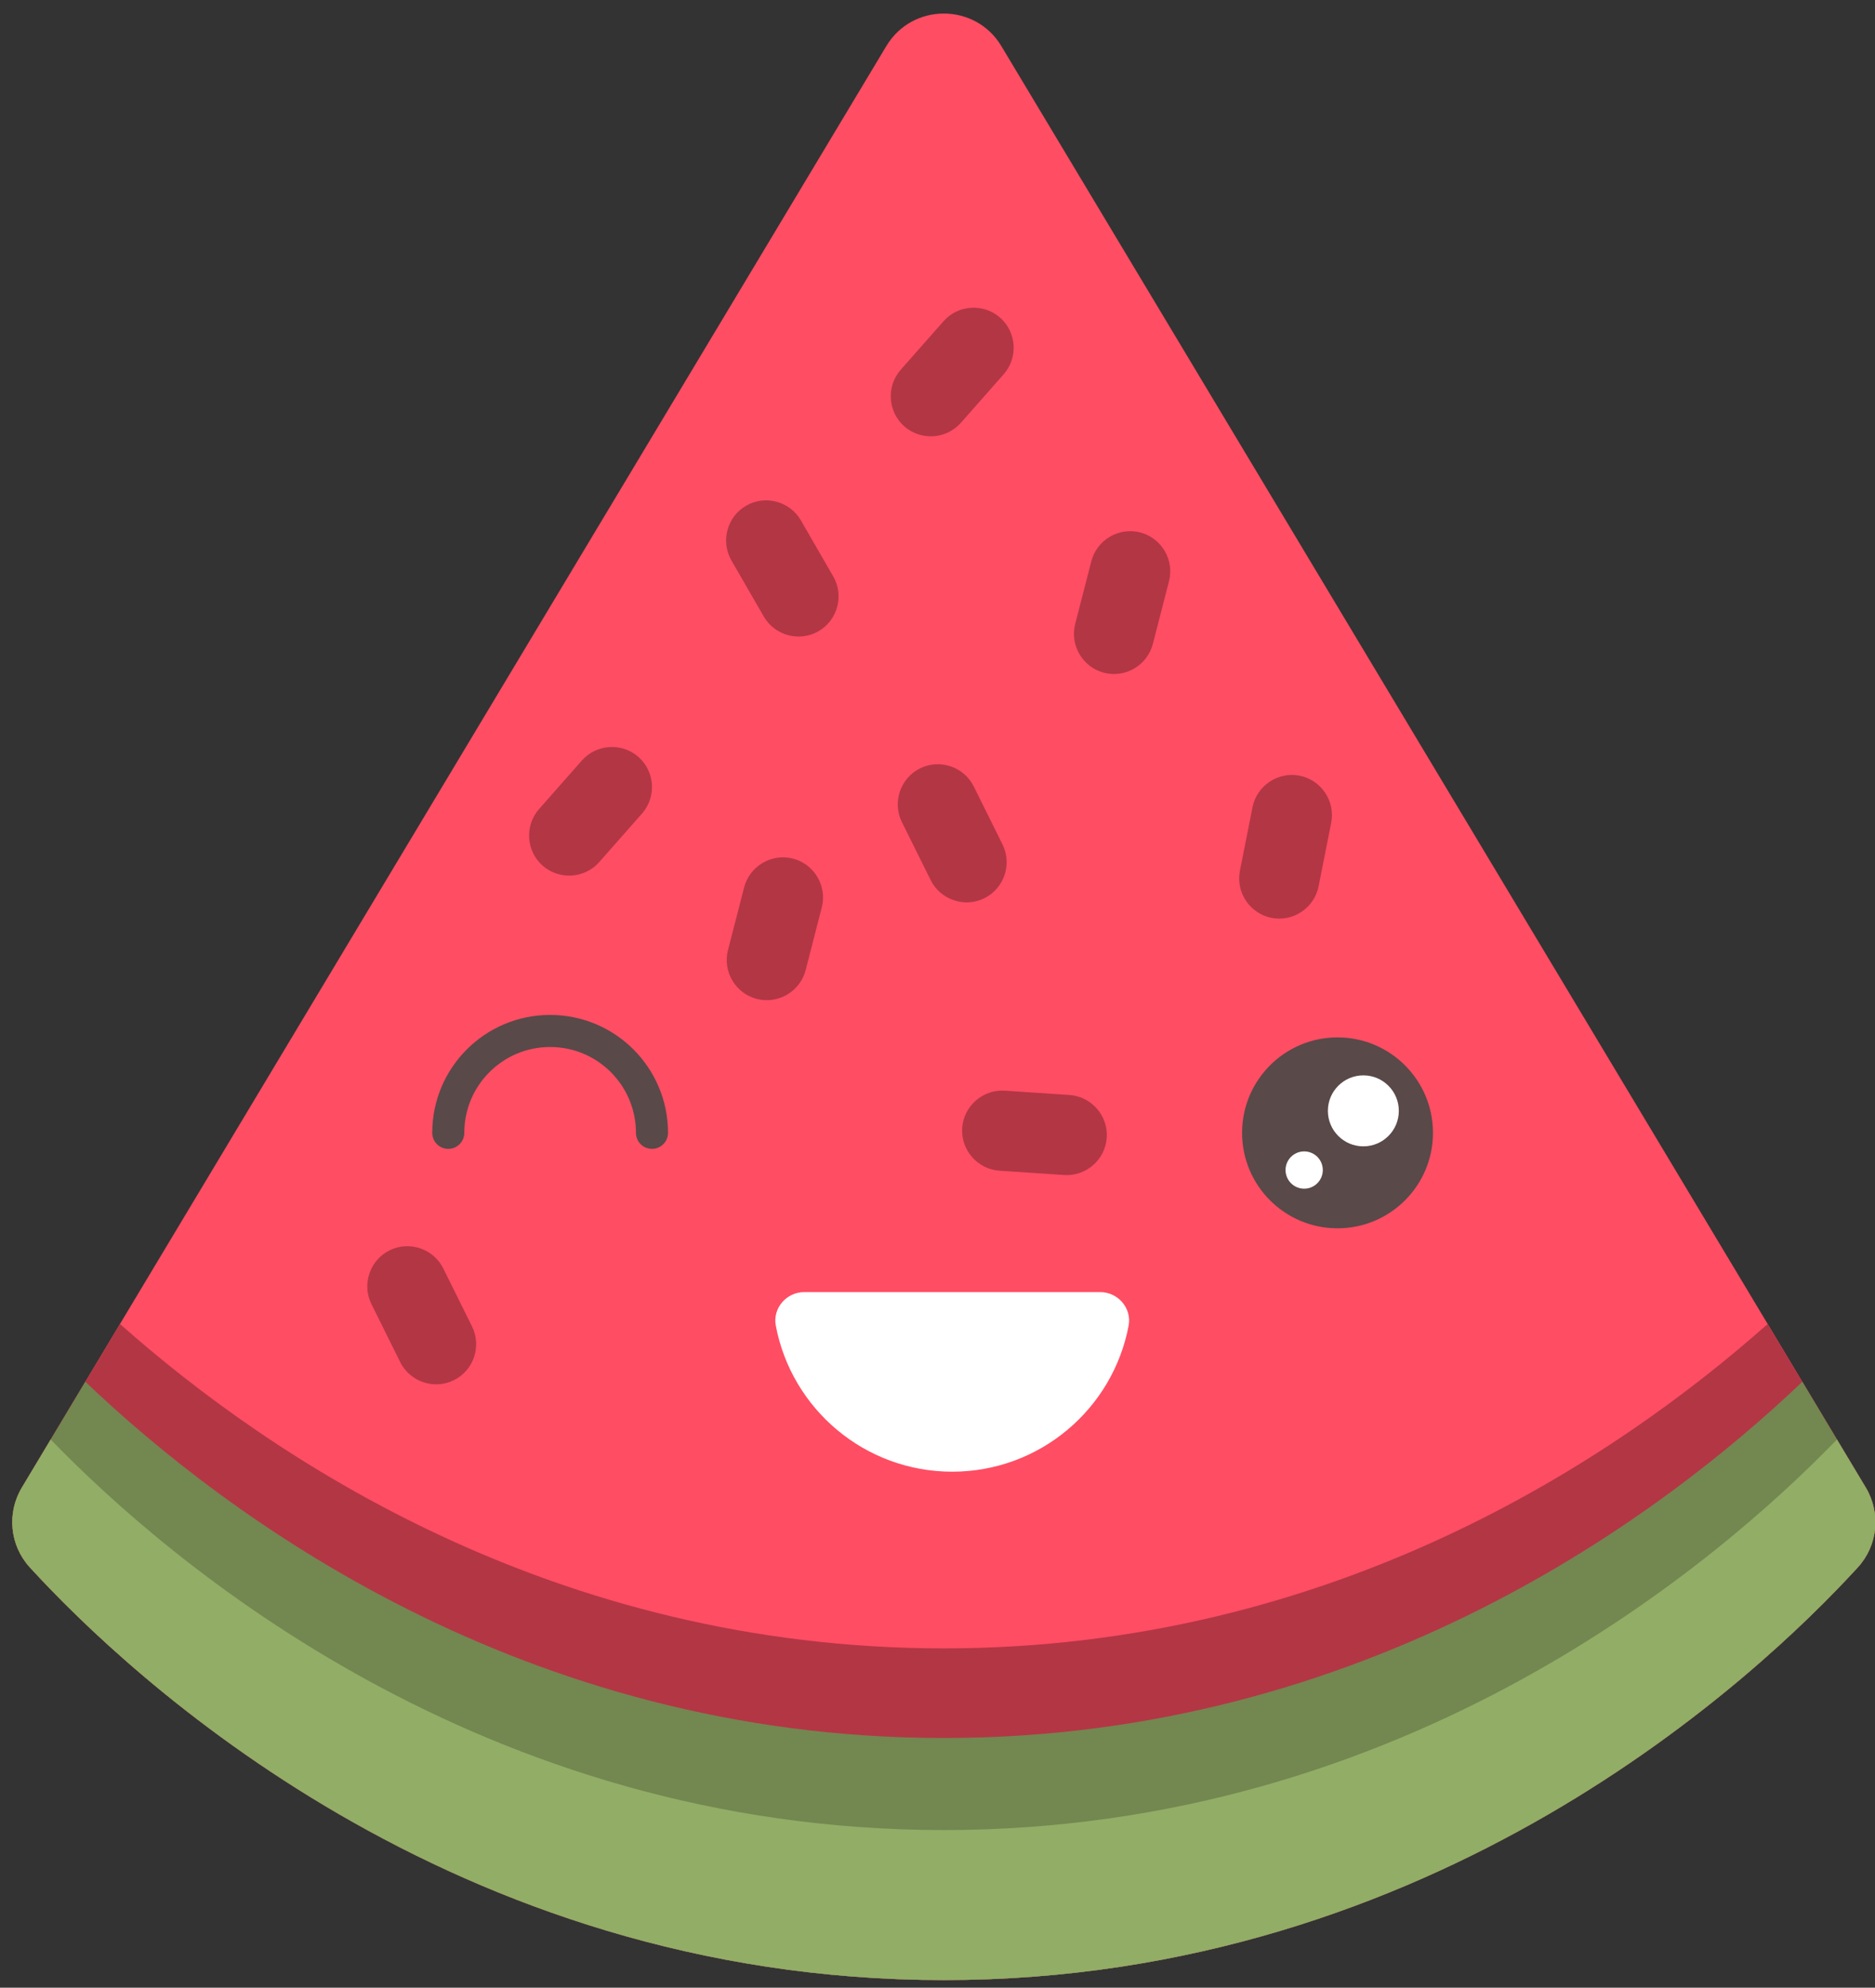 <?xml version="1.0" encoding="UTF-8"?>
<svg viewBox="0 0 117 124" version="1.1" xmlns="http://www.w3.org/2000/svg" xmlns:xlink="http://www.w3.org/1999/xlink">
    <rect x="0" y="0" width="117" height="124" fill="#333333" stroke="none"/>
    <!-- Generator: Sketch 46.2 (44496) - http://www.bohemiancoding.com/sketch -->
    <title>Group 2</title>
    <desc>Created with Sketch.</desc>
    <defs></defs>
    <g id="Page-1" stroke="none" stroke-width="1" fill="none" fill-rule="evenodd">
        <g id="pineapple" transform="translate(-13, -10)">
            <g id="Group-2" transform="translate(13, 10)">
                <path d="M58.895,123.526 C89.613,123.526 109.72,104.562 115.932,97.775 C117.182,96.408 117.377,94.389 116.425,92.802 L62.486,2.878 C60.86,0.167 56.93,0.167 55.304,2.878 L1.364,92.802 C0.412,94.389 0.608,96.408 1.857,97.775 C8.07,104.562 28.176,123.526 58.895,123.526" id="Fill-64" fill="#FF4D63"></path>
                <path d="M110.303,82.595 C100.925,90.916 83.25,102.833 58.895,102.833 C34.539,102.833 16.864,90.916 7.487,82.595 L1.364,92.802 C0.412,94.389 0.608,96.408 1.857,97.775 C8.07,104.562 28.176,123.526 58.895,123.526 C89.613,123.526 109.72,104.562 115.932,97.775 C117.182,96.408 117.377,94.389 116.425,92.802 L110.303,82.595" id="Fill-65" fill="#B33645"></path>
                <path d="M112.465,86.199 C103.814,94.448 85.272,108.425 58.895,108.425 C32.518,108.425 13.975,94.448 5.324,86.199 L1.364,92.802 C0.412,94.389 0.608,96.408 1.857,97.775 C8.07,104.562 28.176,123.526 58.895,123.526 C89.613,123.526 109.72,104.562 115.932,97.775 C117.182,96.408 117.377,94.389 116.425,92.802 L112.465,86.199" id="Fill-66" fill="#738750"></path>
                <path d="M114.625,89.802 C107.201,97.468 87.721,114.166 58.895,114.166 C30.069,114.166 10.588,97.468 3.163,89.802 L1.364,92.802 C0.412,94.389 0.608,96.408 1.857,97.775 C8.07,104.562 28.176,123.526 58.895,123.526 C89.613,123.526 109.72,104.562 115.932,97.775 C117.182,96.408 117.377,94.389 116.425,92.802 L114.625,89.802" id="Fill-67" fill="#92AD66"></path>
                <path d="M89.417,70.672 C89.417,73.961 86.75,76.627 83.461,76.627 C80.172,76.627 77.506,73.961 77.506,70.672 C77.506,67.383 80.172,64.717 83.461,64.717 C86.75,64.717 89.417,67.383 89.417,70.672" id="Fill-68" fill="#594949"></path>
                <path d="M87.287,69.3 C87.287,70.523 86.296,71.514 85.073,71.514 C83.851,71.514 82.86,70.523 82.86,69.3 C82.86,68.077 83.851,67.086 85.073,67.086 C86.296,67.086 87.287,68.077 87.287,69.3" id="Fill-69" fill="#FFFFFF"></path>
                <path d="M82.543,72.992 C82.543,73.634 82.023,74.155 81.381,74.155 C80.738,74.155 80.218,73.634 80.218,72.992 C80.218,72.35 80.738,71.829 81.381,71.829 C82.023,71.829 82.543,72.35 82.543,72.992" id="Fill-70" fill="#FFFFFF"></path>
                <path d="M28.972,70.672 C28.972,69.19 29.57,67.857 30.541,66.884 C31.513,65.914 32.846,65.316 34.328,65.316 C35.81,65.316 37.143,65.914 38.115,66.884 C39.086,67.857 39.683,69.19 39.684,70.672 C39.684,71.224 40.131,71.672 40.684,71.672 C41.236,71.672 41.684,71.224 41.684,70.672 C41.683,66.609 38.391,63.316 34.328,63.316 C30.265,63.316 26.972,66.609 26.972,70.672 C26.972,71.224 27.42,71.672 27.972,71.672 C28.524,71.672 28.972,71.224 28.972,70.672" id="Fill-71" fill="#594949"></path>
                <path d="M68.653,80.607 C69.764,80.607 70.633,81.612 70.426,82.703 C69.445,87.889 64.889,91.81 59.418,91.81 C53.947,91.81 49.392,87.889 48.41,82.703 C48.203,81.612 49.072,80.607 50.184,80.607 L68.653,80.607" id="Fill-72" fill="#FFFFFF"></path>
                <path d="M56.427,26.597 L56.427,26.597 C55.396,25.686 55.296,24.097 56.207,23.065 L58.877,20.039 C59.787,19.007 61.377,18.908 62.409,19.819 C63.441,20.729 63.54,22.319 62.629,23.35 L59.959,26.377 C59.049,27.408 57.459,27.508 56.427,26.597" id="Fill-73" fill="#B33645"></path>
                <path d="M33.859,54.002 L33.859,54.002 C32.827,53.091 32.728,51.502 33.638,50.47 L36.309,47.444 C37.219,46.412 38.809,46.312 39.841,47.223 C40.872,48.134 40.972,49.723 40.061,50.755 L37.391,53.781 C36.481,54.813 34.891,54.912 33.859,54.002" id="Fill-74" fill="#B33645"></path>
                <path d="M51.077,39.377 L51.077,39.377 C49.886,40.065 48.348,39.653 47.659,38.461 L45.642,34.966 C44.953,33.774 45.365,32.236 46.558,31.548 C47.749,30.86 49.287,31.271 49.976,32.464 L51.993,35.958 C52.682,37.15 52.27,38.689 51.077,39.377" id="Fill-75" fill="#B33645"></path>
                <path d="M79.339,57.26 L79.339,57.26 C77.988,56.992 77.104,55.668 77.371,54.319 L78.156,50.36 C78.424,49.01 79.748,48.124 81.098,48.392 C82.448,48.66 83.333,49.984 83.066,51.334 L82.28,55.292 C82.012,56.642 80.689,57.528 79.339,57.26" id="Fill-76" fill="#B33645"></path>
                <path d="M68.891,41.97 L68.891,41.97 C67.559,41.626 66.749,40.255 67.093,38.922 L68.099,35.014 C68.443,33.681 69.814,32.872 71.147,33.215 C72.48,33.558 73.289,34.93 72.945,36.262 L71.939,40.171 C71.595,41.504 70.224,42.313 68.891,41.97" id="Fill-77" fill="#B33645"></path>
                <path d="M47.225,62.318 L47.225,62.318 C45.892,61.974 45.082,60.603 45.426,59.27 L46.433,55.362 C46.777,54.029 48.148,53.22 49.481,53.563 C50.813,53.907 51.622,55.278 51.279,56.611 L50.273,60.519 C49.929,61.852 48.558,62.66 47.225,62.318" id="Fill-78" fill="#B33645"></path>
                <path d="M61.427,56.034 L61.427,56.034 C60.194,56.646 58.685,56.137 58.073,54.904 L56.279,51.289 C55.668,50.056 56.177,48.547 57.41,47.935 C58.643,47.324 60.152,47.832 60.764,49.065 L62.557,52.681 C63.168,53.914 62.659,55.423 61.427,56.034" id="Fill-79" fill="#B33645"></path>
                <path d="M60.041,70.371 L60.041,70.371 C60.132,68.998 61.331,67.949 62.704,68.041 L66.731,68.31 C68.104,68.402 69.153,69.6 69.061,70.973 C68.97,72.346 67.771,73.395 66.398,73.303 L62.371,73.034 C60.998,72.943 59.949,71.744 60.041,70.371" id="Fill-80" fill="#B33645"></path>
                <path d="M28.324,86.101 L28.324,86.101 C27.092,86.712 25.582,86.204 24.971,84.971 L23.178,81.356 C22.567,80.122 23.075,78.614 24.308,78.002 C25.541,77.391 27.05,77.899 27.661,79.132 L29.454,82.747 C30.066,83.981 29.558,85.49 28.324,86.101" id="Fill-81" fill="#B33645"></path>
            </g>
        </g>
    </g>
</svg>